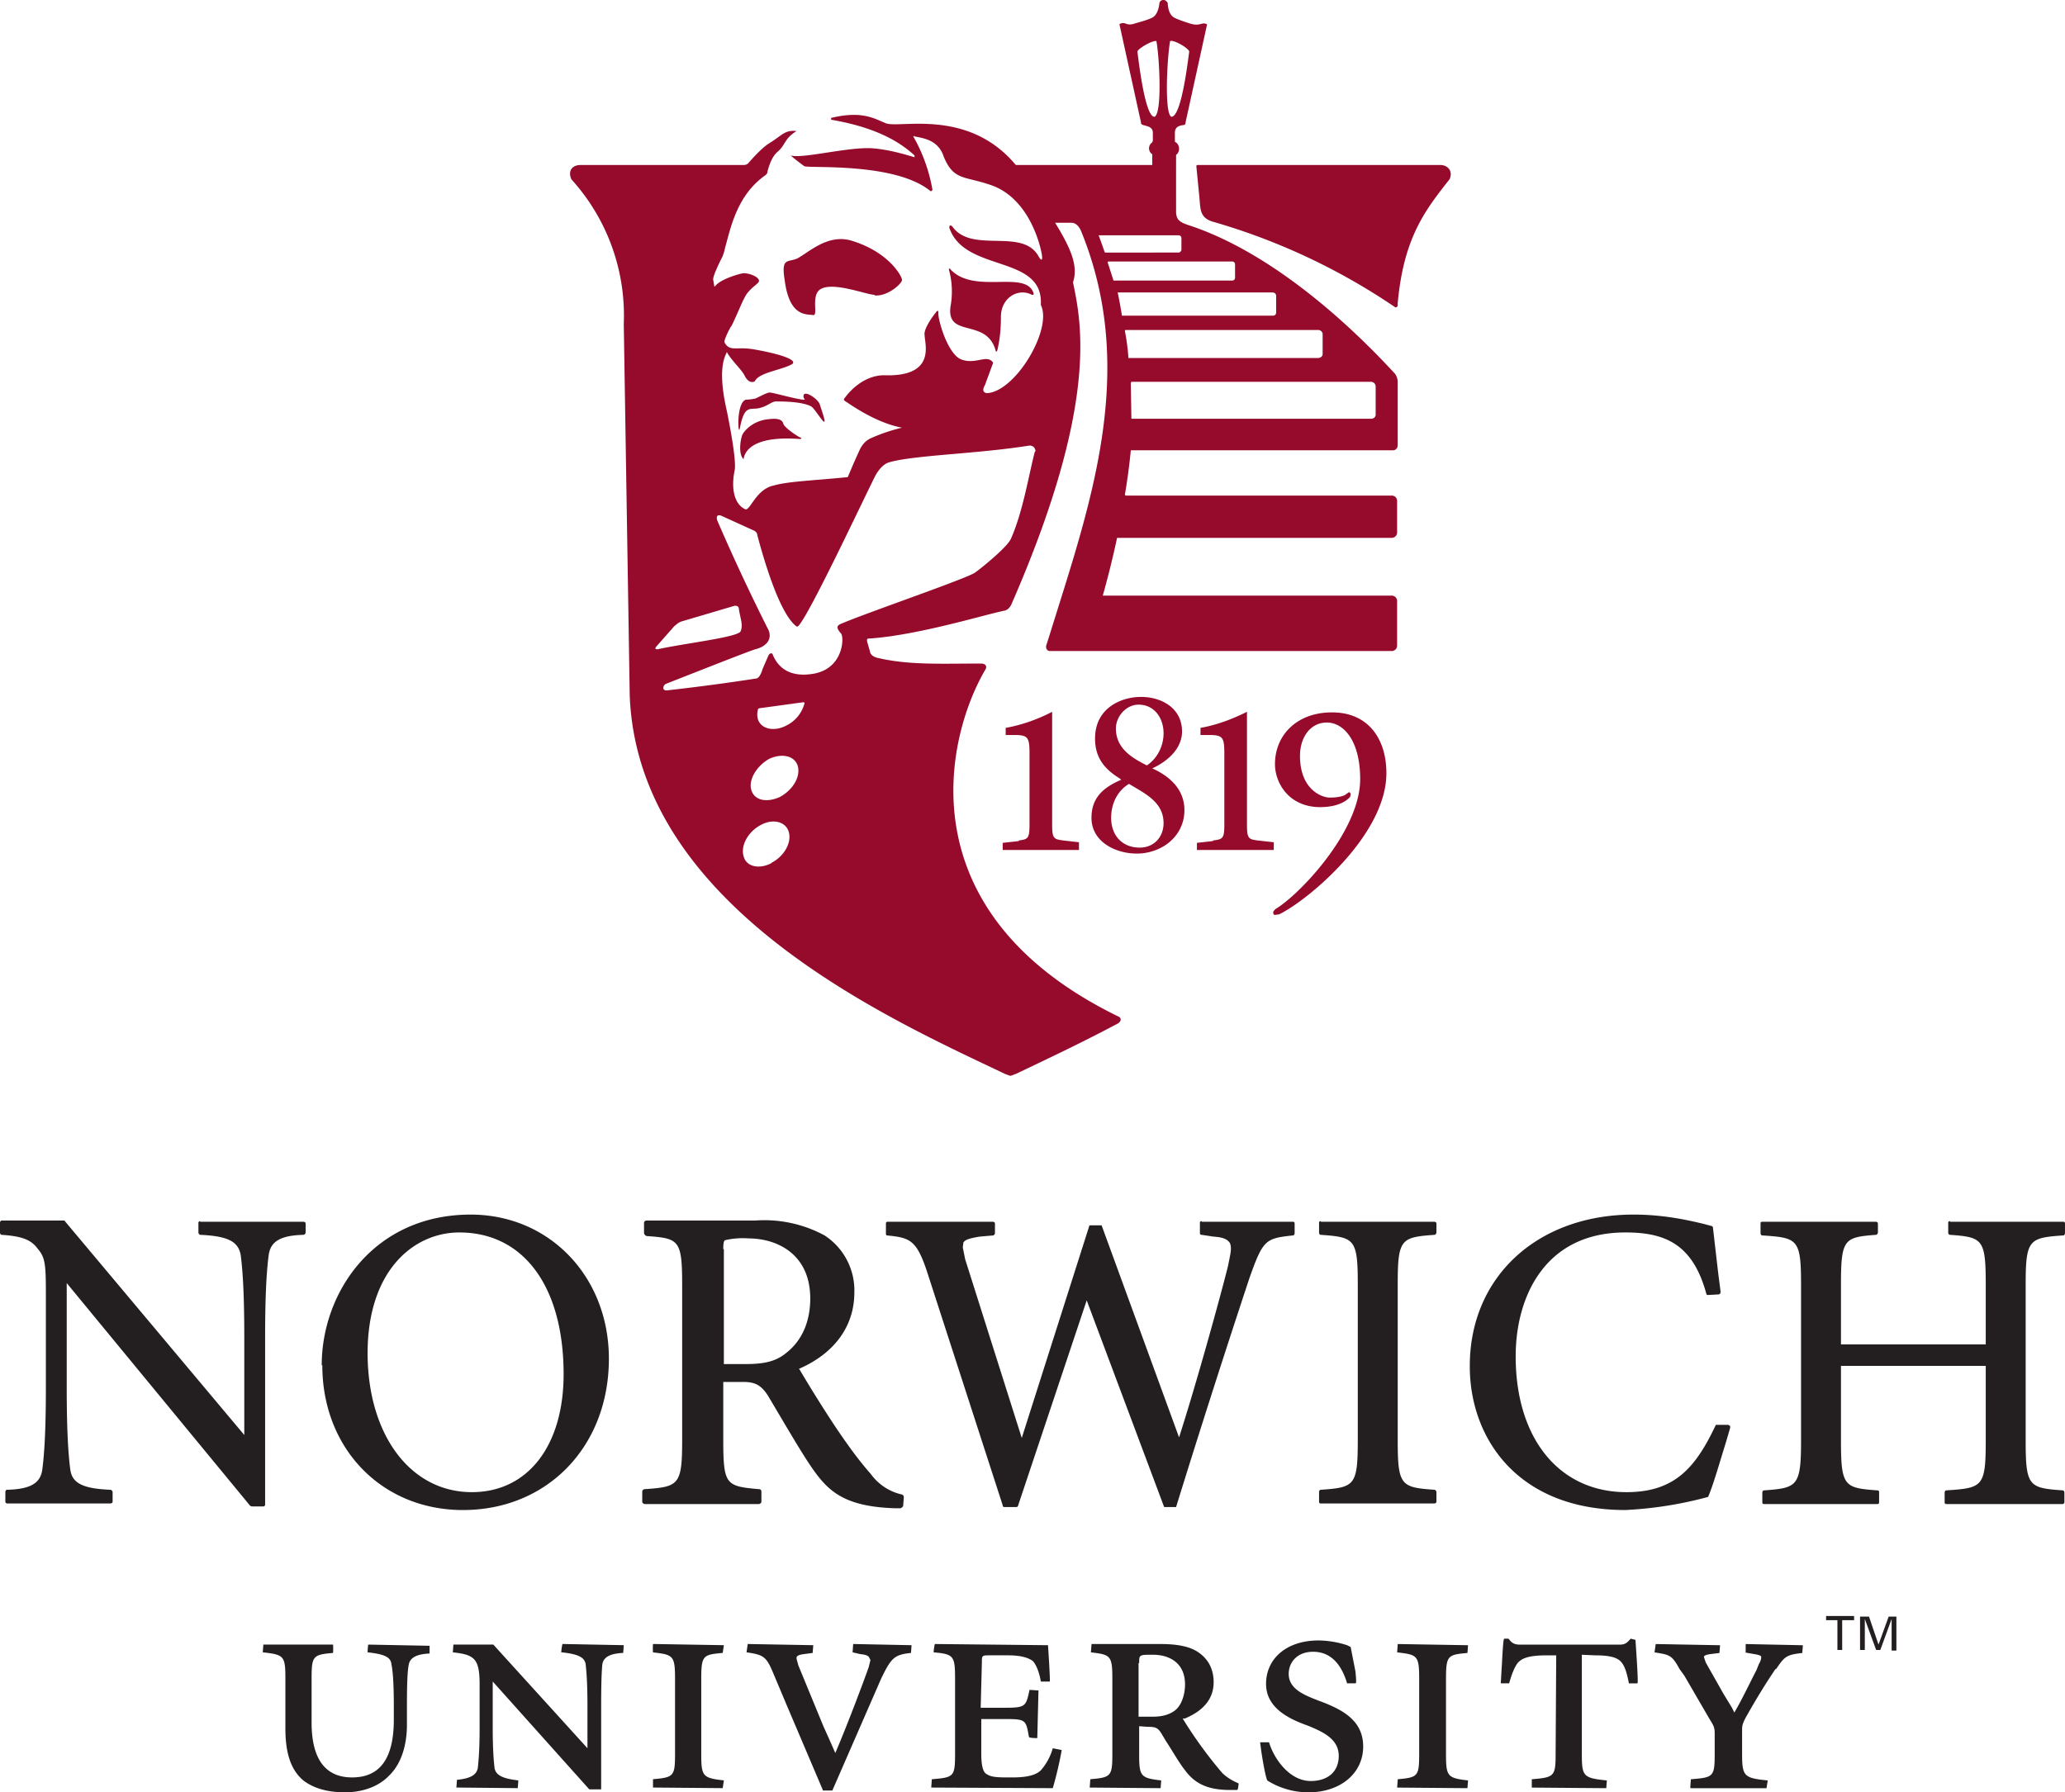 <?xml version="1.0" encoding="UTF-8" standalone="no"?>
<svg height="290.829" viewBox="0 0 334.999 290.829" width="334.999" xmlns="http://www.w3.org/2000/svg">
   <path d="m59.635 268.116c2.706.29 3.769.773 3.866 1.933.193.967.387 2.706.387 6.766v2.223c0 6.282-2.223 9.375-6.766 9.375-4.349 0-6.572-2.996-6.572-8.892v-7.056c0-3.769.193-3.963 3.48-4.253a9.472 9.472 0 0 0 0-1.353h-11.308l-.097 1.256c3.48.387 3.673.58 3.673 4.349v8.022c0 4.156.967 6.766 2.9 8.409 1.643 1.256 3.866 1.933 6.766 1.933 2.9 0 5.509-.967 7.152-2.706 2.513-2.416 2.9-6.186 2.9-8.216v-3.093c0-3.866.097-5.703.29-6.669.193-1.16 1.256-1.74 3.383-1.836v-1.256l-9.955-.193a8.699 8.699 0 0 0-.097 1.353m31.412-.097h.097c2.61.29 3.673.773 3.866 1.933.097.967.29 2.706.29 6.766v6.862l-15.271-16.818h-6.476l-.097 1.256c3.48.387 4.349.967 4.349 5.219v6.959c0 3.866-.193 5.606-.29 6.572-.193 1.16-1.256 1.74-3.383 1.933l-.097 1.256 9.955.097.097-1.256c-2.61-.29-3.673-.87-3.866-2.03-.097-.967-.29-2.61-.29-6.572v-7.442l15.658 17.494a43.88 43.88 0 0 0 1.933 0v-13.531c0-4.059.097-5.799.193-6.766.193-1.16 1.256-1.74 3.383-1.836l.097-1.256-9.955-.193a8.699 8.699 0 0 0-.193 1.353m14.788 0c3.383.387 3.673.483 3.673 4.349v12.082c0 3.673-.193 3.866-3.576 4.156v1.353l11.308.097.193-1.256c-3.48-.387-3.673-.677-3.673-4.349v-12.082c0-3.866.29-3.963 3.48-4.253l.193-1.256-11.502-.193a8.699 8.699 0 0 0 0 1.353m32.379 0l1.256.29c.967.097 1.353.29 1.45.58l.193.387-.29 1.16c-.773 2.223-3.576 9.665-5.413 13.918l-1.063-2.416-.87-1.933-4.059-9.859-.29-1.063v-.29c.193-.29.483-.387 1.16-.483l1.45-.193.097-1.256-10.632-.193-.193 1.353c2.706.387 3.19.677 4.253 3.19l2.32 5.509 5.799 13.628v.097h1.546l7.926-18.171c1.643-3.383 2.126-3.866 4.833-4.156l.097-1.256-9.472-.193-.097 1.353m13.145 0c3.286.29 3.48.58 3.48 4.349v12.082c0 3.769-.193 3.866-3.769 4.156l-.097 1.353 19.717.097a58.958 58.958 0 0 0 1.45-6.186l-1.45-.29a9.279 9.279 0 0 1-1.933 3.576c-.773.773-2.223 1.16-4.639 1.16-2.223 0-3.286 0-4.059-.483-.677-.29-.967-1.353-.967-3.383v-5.606h4.059c3.19 0 3.19.193 3.673 2.9 0 .193 1.353.193 1.353.193l.193-7.732-1.45-.097c-.58 2.61-.58 2.9-3.866 2.9h-4.059l.193-7.346c0-1.16 0-1.16 1.353-1.16h2.9c2.513 0 3.576.58 4.059.967.483.58.967 1.643 1.256 3.286h1.45c0 0 .097-.097-.29-5.896l-18.364-.193a8.699 8.699 0 0 0-.193 1.353m25.613-1.353v.097l-.097 1.256c3.19.387 3.48.483 3.48 4.349v12.082c0 3.673-.193 3.866-3.576 4.156l-.097 1.353 11.502.097.097-1.256c-3.383-.387-3.576-.677-3.576-4.349v-4.446l1.353.097c1.45 0 1.74.193 2.416 1.353l.58.967c.967 1.45 2.03 3.383 3.093 4.736 1.45 1.933 3.383 3.286 7.732 3.19h.677c.097 0 .193 0 .29-1.063-1.16-.483-2.03-1.063-2.706-1.74a70.17 70.17 0 0 1-6.379-8.795h.387l.193-.097c2.9-1.256 4.446-3.19 4.446-5.799 0-2.223-.967-3.866-2.61-4.929-1.353-.87-3.286-1.256-5.992-1.256zm7.732 3.093c0-1.353 0-1.353 2.223-1.353 2.61 0 5.219 1.256 5.219 4.833 0 1.45-.483 3.48-1.836 4.349-.87.58-1.933.87-3.383.87h-2.32v-8.699m20.684 3.383c0 4.059 4.059 5.799 6.766 6.766 2.61 1.063 5.026 2.223 5.026 4.929 0 2.513-1.74 4.059-4.543 4.059-3.48 0-5.992-3.673-6.766-6.282h-1.45l.193 1.45c.29 1.933.677 4.059.967 4.736.29.193 2.9 1.933 6.669 1.933 5.219 0 8.892-3.093 8.892-7.442 0-4.349-3.576-6.089-7.249-7.442-2.223-.87-4.833-1.836-4.833-4.349 0-1.74 1.256-3.576 3.963-3.576 3.576 0 4.929 3.19 5.509 5.123h1.353c.097 0 .193-.097 0-1.933l-.773-3.963-.58-.29a15.464 15.464 0 0 0-4.639-.773c-5.123 0-8.505 2.9-8.505 7.056m21.264-5.123c3.286.387 3.576.483 3.576 4.349v12.082c0 3.673-.193 3.866-3.479 4.156l-.097 1.353 11.405.097.097-1.256c-3.383-.387-3.576-.677-3.576-4.349v-12.082c0-3.866.29-3.963 3.479-4.253l.097-1.256-11.405-.193-.097 1.353m17.011 1.643l-.193 3.286v.097h1.353c.483-1.74.967-2.803 1.45-3.383.58-.58 1.45-1.16 4.639-1.16h1.546l-.097 15.948c0 3.673-.193 3.866-3.866 4.156v1.353l12.082.097.097-1.256c-3.866-.387-4.059-.677-4.059-4.349v-16.044l2.223.097c2.126 0 3.383.29 4.059.967.58.58.967 1.546 1.353 3.576h1.353c.097 0 .193-.097-.29-7.056l-.773-.193c-.677.773-.967.967-1.836.967h-16.044c-.967 0-1.353-.193-1.933-.967h-.677c-.097 0-.193.097-.387 3.866m39.338-1.643l1.643.29c.58.097.967.193 1.063.387v.193c0 .193-.097.58-.387 1.063l-.387.967c-.967 1.836-2.223 4.543-3.576 6.862l-.387-.773-1.353-2.223-2.9-5.123-.29-.87v-.097c.097-.193.387-.29.967-.387l1.546-.193.097-1.256-10.439-.193-.193 1.353c2.416.387 2.803.387 4.059 2.706l.773 1.063 4.156 7.152c.677 1.063.773 1.353.773 2.32v3.19c0 3.769-.193 3.866-3.866 4.156l-.097 1.353.097.097h12.275l.193-1.256c-3.866-.387-4.156-.677-4.156-4.349v-3.769c0-.677 0-1.063.773-2.416 1.643-2.9 3.19-5.413 4.639-7.539h.097c1.353-1.933 1.546-2.32 4.253-2.61l.097-1.256-9.279-.193v1.353m-250.718-69.977c-.097 0-.29.097-.29.29v1.546c0 .193.193.387.29.387 4.446.193 6.186 1.063 6.572 3.286.387 2.9.58 7.249.58 13.241v15.948a391885.94 391885.94 0 0 1-29.189-34.795h-10.149c-.193 0-.29.193-.29.387v1.546c0 .193.097.387.29.387 2.706.193 4.639.58 5.799 2.223 1.256 1.45 1.353 2.513 1.353 7.539v15.078c0 5.992-.193 10.342-.58 13.241-.29 2.223-1.933 3.19-5.703 3.286-.193 0-.29.193-.29.387v1.546c0 .193.193.29.29.29h16.721c.193 0 .387-.097.387-.29v-1.546c0-.193-.193-.387-.387-.387-4.446-.193-6.186-1.063-6.476-3.286-.387-2.9-.58-7.249-.58-13.241v-17.011l29.769 36.148.29.097h1.836c.097 0 .29-.097.29-.29v-27.256c0-5.992.193-10.342.58-13.241.29-2.223 1.933-3.19 5.606-3.286.193 0 .387-.193.387-.387v-1.45c0-.193-.193-.29-.387-.29h-16.721m19.814 23.293c0 13.531 9.665 23.487 22.81 23.487 13.725 0 23.68-10.342 23.68-24.55 0-13.338-9.665-23.39-22.424-23.39-15.658 0-24.163 12.565-24.163 24.453zm7.346-1.933c0-13.531 7.539-19.621 14.885-19.621 10.439 0 16.914 8.795 16.914 23.003 0 11.598-5.799 19.137-14.885 19.137-9.955 0-16.914-9.279-16.914-22.617m135.314-21.36c-.193 0-.29.097-.29.29v1.546c0 .193 0 .387.29.387l1.933.29c1.45.097 2.126.387 2.513.87.193.193.29.58.29 1.063 0 .677-.193 1.45-.483 2.9-1.256 5.026-5.123 19.041-7.926 27.739a388878.28 388878.28 0 0 0-12.565-34.408h-1.74c-.097 0-.29 0-.29.193l-10.922 34.312-9.182-28.996-.387-1.933.097-.773c.29-.483.967-.677 2.61-.967l2.223-.193c.097 0 .29-.193.29-.387v-1.546c0-.193-.193-.29-.387-.29h-17.011c-.193 0-.29.097-.29.29v1.546c0 .193 0 .387.193.387 3.769.387 4.833.677 6.669 6.476l12.082 37.308c0 .193.097.29.29.29h1.933c.097 0 .29-.097.29-.29l11.115-33.249a6444447.4 6444447.4 0 0 0 12.565 33.539h1.933a2004.101 2004.101 0 0 1 11.888-37.115c2.223-6.282 2.61-6.476 7.056-6.959.193 0 .29-.193.29-.387v-1.546c0-.193-.097-.29-.29-.29h-14.788m19.331-.097c-.193 0-.29.097-.29.29v1.546c0 .193.097.387.29.387 5.509.387 5.992.677 5.992 8.119v25.13c0 7.442-.483 7.732-5.992 8.119-.193 0-.29.193-.29.387v1.546c0 .193.097.29.29.29h18.364c.193 0 .387-.097.387-.29v-1.546c0-.193-.193-.387-.29-.387-5.509-.387-5.992-.677-5.992-8.119v-25.13c0-7.442.483-7.732 5.992-8.119.097 0 .29-.193.29-.387v-1.45c0-.193-.193-.29-.387-.29h-18.364m24.163 23.487c0 11.598 7.732 23.293 25.226 23.293a62.921 62.921 0 0 0 13.435-2.126c.87-2.03 1.933-5.799 2.9-8.892l.677-2.32v-.29l-.29-.193a6676.212 6676.212 0 0 1-2.03 0c-3.286 6.959-6.669 10.922-14.498 10.922-10.922 0-17.977-8.699-17.977-22.037 0-9.665 4.736-20.104 17.784-20.104 6.282 0 10.922 1.74 13.145 9.955 0 .097.097.193.29.193l1.74-.097.193-.097.097-.29-.387-2.996-.87-7.539c0 0-.097-.193-.29-.193l-1.063-.29c-2.416-.58-6.476-1.546-11.502-1.546-15.658 0-26.58 10.149-26.58 24.55m77.902-23.487c-.193 0-.29.097-.29.29v1.546c0 .193.097.387.29.387 5.316.387 5.799.677 5.799 8.119v9.665h-23.487v-9.665c0-7.442.483-7.732 5.703-8.119.097 0 .29-.193.29-.387v-1.45c0-.193-.193-.29-.387-.29h-18.364c-.193 0-.29.097-.29.29v1.546c0 .193.097.387.29.387 5.799.387 6.282.58 6.282 8.119v25.13c0 7.442-.58 7.732-5.992 8.119-.193 0-.29.193-.29.387v1.546c0 .193.097.29.29.29h18.364c.193 0 .29-.097.29-.29v-1.546c0-.193 0-.387-.29-.387-5.413-.387-5.896-.677-5.896-8.119v-12.082h23.487v12.082c0 7.539-.483 7.732-6.379 8.119-.193 0-.29.193-.29.387v1.546c0 .193.097.29.29.29h18.847c.097 0 .29-.097.29-.29v-1.546c0-.193-.097-.387-.29-.387-5.509-.387-5.992-.677-5.992-8.119v-25.13c0-7.442.483-7.732 6.089-8.119.193 0 .29-.193.29-.387v-1.546c0-.193-.097-.29-.29-.29h-18.364m-211.477-.193c-.193 0-.387.193-.387.387v1.643c0 .193.193.387.387.483 5.316.387 5.799.58 5.799 8.022v24.936c0 7.442-.483 7.732-6.089 8.119-.193 0-.387.193-.387.387v1.643c0 .193.193.387.483.387h18.364c.29 0 .483-.193.483-.387v-1.643c0-.193-.097-.387-.387-.387-5.413-.483-5.799-.677-5.799-8.119v-9.279h3.286c1.933 0 2.9.58 3.963 2.223l1.546 2.61c1.836 3.093 3.866 6.572 5.509 8.989 2.61 3.769 5.123 6.379 13.435 6.669h.967c.193 0 .387-.193.483-.387l.097-1.353c0-.29-.097-.387-.29-.483a8.505 8.505 0 0 1-5.026-3.286c-1.933-2.223-3.383-4.156-5.799-7.732a215.536 215.536 0 0 1-5.799-9.279l-.097-.097c5.799-2.513 8.989-6.959 8.989-12.372a10.632 10.632 0 0 0-4.833-9.279 20.49 20.49 0 0 0-11.212-2.416zm12.468 4.639c0-1.353.193-1.353.29-1.45a12.565 12.565 0 0 1 3.769-.29c4.639 0 10.052 2.513 10.052 9.762 0 2.61-.677 6.282-3.866 8.795-1.836 1.546-3.963 1.836-6.766 1.836h-3.383v-18.654" fill="#231f20" stroke-width=".967"/>
   <path d="m233.61 26.773h-39.338c0 0-.193 0-.193.193l.483 4.929c.193 1.933 0 3.383 2.126 4.059a103.419 103.419 0 0 1 29.672 13.918c.097 0 .387 0 .387-.387v-.29c.967-10.632 4.446-15.078 8.409-20.104.58-1.256-.193-2.32-1.546-2.32m-72.103 30.059c0 .29.193.29.29 0 .387-1.643.58-3.383.58-5.413 0-3.19 2.9-4.736 5.026-3.576.193 0 .29 0 .29-.193-1.16-3.963-9.472.193-13.435-3.866-.193-.29-.387-.29-.29.097.29.967.677 3.093.29 5.509-1.063 5.703 5.703 2.03 7.249 7.442m-19.621-8.892c2.126.193 4.446-1.933 4.446-2.513 0-.58-2.126-4.543-8.216-6.379-3.866-1.16-7.056 2.03-8.795 2.9-1.546.677-2.61-.193-2.03 3.48.773 6.089 3.576 5.509 4.639 5.703.87.097-.483-3.286 1.256-4.253 2.126-1.16 7.442.967 8.699.967m-14.788 20.974c-.193-.87-1.16-.967-2.61-.773-2.513.29-4.059 2.126-4.156 2.803-.193.58-.58 2.803.29 3.673.29-1.933 2.513-3.769 9.085-3.286.387 0 .387-.193 0-.29-1.643-.967-2.513-1.836-2.61-2.126" fill="#960a2c" stroke-width=".967"/>
   <path d="m133.671 68.43c.387.193-.483-2.126-.677-2.803-.29-.967-2.996-2.706-2.61-1.063l.193.29c-.87.097-5.123-1.16-5.703-1.16-.483 0-1.643.677-2.32.967a7.732 7.732 0 0 1-1.546.193c-1.643.483-1.256 6.379-.967 4.543.773-3.866 1.643-2.803 3.19-3.19 1.546-.387 1.933-1.16 2.9-1.063 3.093 0 4.639.387 5.413.773.58.29 1.643 2.223 2.126 2.513m53.256 56.252c2.32-1.063 4.833-3.093 4.833-5.992 0-3.769-3.286-5.606-6.669-5.606-2.996 0-7.442 1.643-7.442 6.766 0 3.093 1.546 4.929 3.866 6.379l.387.29c-2.9 1.256-4.833 2.9-4.833 6.186 0 3.866 3.866 5.799 7.346 5.799 4.059 0 7.732-2.803 7.732-7.056 0-3.383-2.416-5.509-5.219-6.766zm-5.896-6.476c0-1.933 1.643-3.866 3.673-3.866 2.61 0 4.059 2.223 4.059 4.639 0 2.03-.967 4.059-2.706 5.219-2.513-1.256-5.026-2.803-5.026-5.992zm3.866 19.331c-2.9 0-4.639-2.03-4.639-4.833 0-2.223.967-4.349 2.9-5.509 2.513 1.546 5.606 2.9 5.606 6.379 0 2.223-1.546 3.963-3.866 3.963m11.888-1.063l-2.61.29v1.16h12.468v-1.256l-2.61-.29c-1.45-.193-1.74-.29-1.74-2.513v-18.364c-2.32 1.16-4.833 2.126-7.539 2.61v1.16h1.933c1.643.097 1.933.483 1.933 2.9v11.695c0 2.223-.29 2.32-1.836 2.513m-31.509.097l-2.61.29v1.16h12.372v-1.256l-2.513-.29c-1.546-.193-1.836-.29-1.836-2.513v-18.364c-2.223 1.16-4.833 2.126-7.539 2.61v1.16h1.933c1.643.097 1.933.483 1.933 2.9v11.695c0 2.223-.29 2.32-1.74 2.513m50.743-20.78c-5.509 0-9.182 3.576-9.182 8.409 0 2.996 2.223 6.959 7.346 6.959 1.933 0 3.769-.483 4.833-1.643l.097-.387c0-.193-.097-.387-.29-.387l-.677.483c-.483.193-1.16.387-2.416.387-1.256 0-4.833-1.256-4.833-6.766 0-3.093 1.74-5.413 4.349-5.413 2.706 0 5.413 2.9 5.413 9.182 0 8.505-9.955 18.847-13.725 21.07-.193.193-.387.387-.387.58 0 .193.097.387.29.387l.677-.097c4.446-2.126 17.398-12.758 17.398-22.907 0-5.509-2.9-9.859-8.795-9.859" fill="#960a2c" stroke-width=".967"/>
   <path d="m225.878 80.415h-43.204l-.193-.097a101.292 101.292 0 0 0  .967-7.249h42.527c.387 0 .773-.29.773-.87v-10.245c0 0 0-.773-.483-1.353-2.803-2.996-17.011-18.557-33.152-23.97-1.836-.58-2.223-.967-2.32-2.126a2807.191 2807.191 0 0 1 0-9.375c.29-.193.483-.58.483-.967 0-.58-.29-.967-.677-1.16v-.193-1.256c0-.967.677-1.16 1.353-1.256.29 0 .387-.193.387-.483l3.48-15.851c0 0-.387-.29-.87-.097-.193 0-.677.29-1.74 0 0 0-2.223-.677-2.803-1.063-.967-.58-.967-2.32-.967-2.32-.193-.29-.387-.483-.677-.483-.387 0-.58.193-.677.483 0 0-.097 1.74-1.063 2.32-.58.387-2.803.967-2.803.967-.967.387-1.546.097-1.74 0-.483-.097-.87.097-.87.193l3.48 15.851c0 .29.097.387.387.483.677.193 1.546.29 1.546 1.256v1.256l-.097.29a1.16 1.16 0 0 0 0 1.933v1.74h-22.134c-7.732-9.279-18.847-5.896-21.07-6.766-1.74-.677-3.769-2.126-8.892-.87v.29c6.766 1.16 10.825 3.286 13.531 5.799v.29c-2.223-.677-4.446-1.256-6.766-1.45-3.866-.29-11.405 1.74-13.338 1.16a35.568 35.568 0 0 0 2.223 1.74c.773.387 14.788-.677 20.49 4.059 0 0 .29 0 .29-.29-.773-4.446-2.513-7.539-2.996-8.409-.193-.29 0-.29.097-.193 1.45.29 3.866.58 4.736 3.286 1.643 3.963 3.383 3.093 7.732 4.639 5.799 2.03 7.829 8.989 8.216 11.405.097.967-.193.773-.58.097-2.61-4.639-10.728-.387-13.918-4.736-.29-.387-.677-.29-.483.29 2.61 7.152 15.271 4.156 14.788 12.372 1.933 3.866-4.059 14.015-8.699 14.305-.387 0-.967-.29-.387-1.256l1.353-3.673c-.967-1.45-2.706.29-5.026-.483-2.32-.677-3.963-6.572-3.866-7.636 0-.483-.193-.29-.29-.193-1.16 1.45-2.126 3.093-1.933 3.866 0 1.353 1.933 6.766-6.572 6.476-3.093 0-5.413 2.32-6.379 3.673-.193.193-.193.387 0 .483 1.16.773 5.123 3.576 9.279 4.349a28.803 28.803 0 0 0-5.123 1.74c-.967.483-1.353 1.16-1.643 1.643a121.203 121.203 0 0 0-2.03 4.639c-5.799.58-9.569.677-11.985 1.353-2.9.58-3.866 4.156-4.639 3.866-1.546-.677-2.416-2.9-1.74-6.282.387-1.643-1.063-8.699-1.256-9.665-1.643-7.152-.193-8.989 0-9.569.773 1.45 2.513 2.9 2.996 4.059.483.773.967.87 1.353.773l.193-.097c.677-1.45 4.543-1.836 6.089-2.803.87-.773-2.706-1.74-5.992-2.32-2.513-.483-3.576.097-4.446-.483-.387-.29-.58-.677-.58-.773-.097-.29.967-2.513 1.16-2.61 1.16-2.416 1.74-4.059 2.416-5.123.773-1.063 1.643-1.546 1.933-1.933.58-.773-1.74-1.643-2.61-1.45-.58.097-3.673.967-4.446 2.126h-.097l-.193-1.16c0-.677 1.16-2.996 1.353-3.383.387-.677.58-1.74.58-1.74.87-2.996 1.836-8.505 6.572-11.792.193-.193.29-.29.29-.483 0 0 .483-2.32 1.643-3.286 1.353-1.16 1.063-2.126 3.093-3.383-1.933-.193-2.32.677-4.349 1.933-.967.58-2.223 1.836-3.48 3.286a.967.967 0 0 1-.677.29h-26.483c-1.45 0-2.126.967-1.546 2.32a32.862 32.862 0 0 1 8.505 23.487l.967 60.312c1.353 34.408 42.237 52.483 60.891 61.375l.773.29c.387 0 .58-.193.967-.29 4.446-2.126 10.245-4.833 16.431-8.119.773-.387.677-.967.29-1.16-34.795-16.914-28.126-45.33-21.65-56.349.29-.483.097-.967-.773-.967-6.476 0-11.792.29-16.914-.967-.58-.193-.967-.483-1.063-1.063l-.387-1.353c-.193-.677 0-.677.387-.677 8.022-.58 18.557-3.866 21.94-4.543.58-.193.773-.58.967-.87 14.305-32.669 11.405-45.814 10.052-52.386.87-2.61-.29-5.413-2.9-9.665h2.61c.967 0 1.45.967 1.643 1.45 9.279 22.81 1.256 44.75-5.026 65.047l-.677 2.126c-.097.483.193.87.58.87h55.479c.483 0 .87-.387.87-.87v-7.249c0-.483-.387-.87-.87-.87h-46.877a154.162 154.162 0 0 0 2.32-9.375h44.557c.483 0 .87-.387.87-.87v-5.123c0-.483-.387-.87-.87-.87zm-119.367 24.453l2.9-3.286c.29-.193.58-.58 1.256-.773l8.505-2.513c.29 0 .58 0 .677.387.193 1.546.773 2.706.29 3.769-.483.967-9.085 1.933-13.435 2.9-.29 0-.58 0-.193-.483zm18.654 35.182c-2.03 1.063-4.156.58-4.543-1.16-.483-1.74.773-3.963 2.803-5.026 1.933-1.063 4.059-.58 4.543 1.16.483 1.74-.773 3.963-2.9 5.026zm1.353-10.729c-2.126.967-4.156.58-4.639-1.16-.483-1.643.87-3.866 2.9-5.026 2.126-.967 4.156-.483 4.639 1.16.483 1.74-.773 3.866-2.9 5.026zm1.063-11.598c-2.03 1.063-4.156.58-4.639-1.063a2.9 2.9 0 0 1 0-1.45c0-.193.193-.29.29-.29l7.056-.967c.193 0 .29.097.193.29a5.606 5.606 0 0 1-2.9 3.48zm40.304-44.46c-.967 3.673-1.933 9.762-3.866 14.111-.483 1.256-4.349 4.446-5.799 5.509-1.256.967-18.267 6.766-21.94 8.409-.58.29-.58.677.193 1.546.483.773.29 5.606-4.446 6.476-3.866.677-5.799-.967-6.669-3.093 0-.193-.387-.387-.677.097l-.967 2.223c-.097.387-.483 1.45-.967 1.546a348.917 348.917 0 0 1-14.498 1.933c-.967.097-.677-.87-.193-1.063 4.929-1.933 13.725-5.413 14.498-5.606 1.933-.483 2.9-1.836 1.933-3.48a336.353 336.353 0 0 1-8.119-17.398c-.387-1.256.677-.773.677-.773l5.316 2.416c.483.29.483.58.483.677 1.546 5.799 3.866 12.855 6.282 14.788 0 0 .193.193.387 0 1.74-1.836 9.472-18.267 12.372-24.163.387-.773 1.256-2.126 2.416-2.416 4.059-1.16 14.305-1.353 22.713-2.706.58 0 .967.387.967.967zm54.512-11.308c.483 0 .773.387.773.773v4.543c0 .387-.29.677-.773.677h-38.758-.097l-.097-5.799.097-.193zm-7.829-7.732v3.286c0 .29-.387.58-.677.58h-30.832c-.097-1.546-.29-2.9-.58-4.446l.097-.097h31.316c.29 0 .677.29.677.677zm-24.743-47.553c.58-.29 3.19 1.256 3.093 1.74-.193 1.353-1.256 10.632-2.9 10.535-1.16-.58-.677-9.665-.193-12.275zm-5.316 1.74c0-.483 2.513-1.933 3.093-1.74.483 2.61.967 11.598-.29 12.275-1.546.193-2.61-9.182-2.803-10.632zm-5.219 32.572l-.097-.097a69.3 69.3 0 0 0-.967-2.706h12.951c.29 0 .483.193.483.483v1.836c0 .193-.193.483-.483.483zm1.353 4.543l-.967-2.996.097-.097h20.104c.29 0 .483.193.483.483v2.126c0 .29-.193.483-.483.483h-19.041zm1.353 5.606a74.616 74.616 0 0 0-.677-3.673h25.13c.387 0 .58.29.58.58v2.61c0 .387-.193.58-.58.58h-24.453" fill="#960a2c" stroke-width=".967"/>
   <path d="m298.175 262.896h-1.933v-.677h4.543v.677h-1.933v4.833h-.773v-4.833m8.795-.193l-1.836 5.026h-.677l-1.836-5.026v5.026h-.773v-5.413h1.45l1.546 4.543 1.643-4.543h1.256v5.509h-.773v-5.026" fill="#231f20" stroke-width=".967"/>
</svg>
